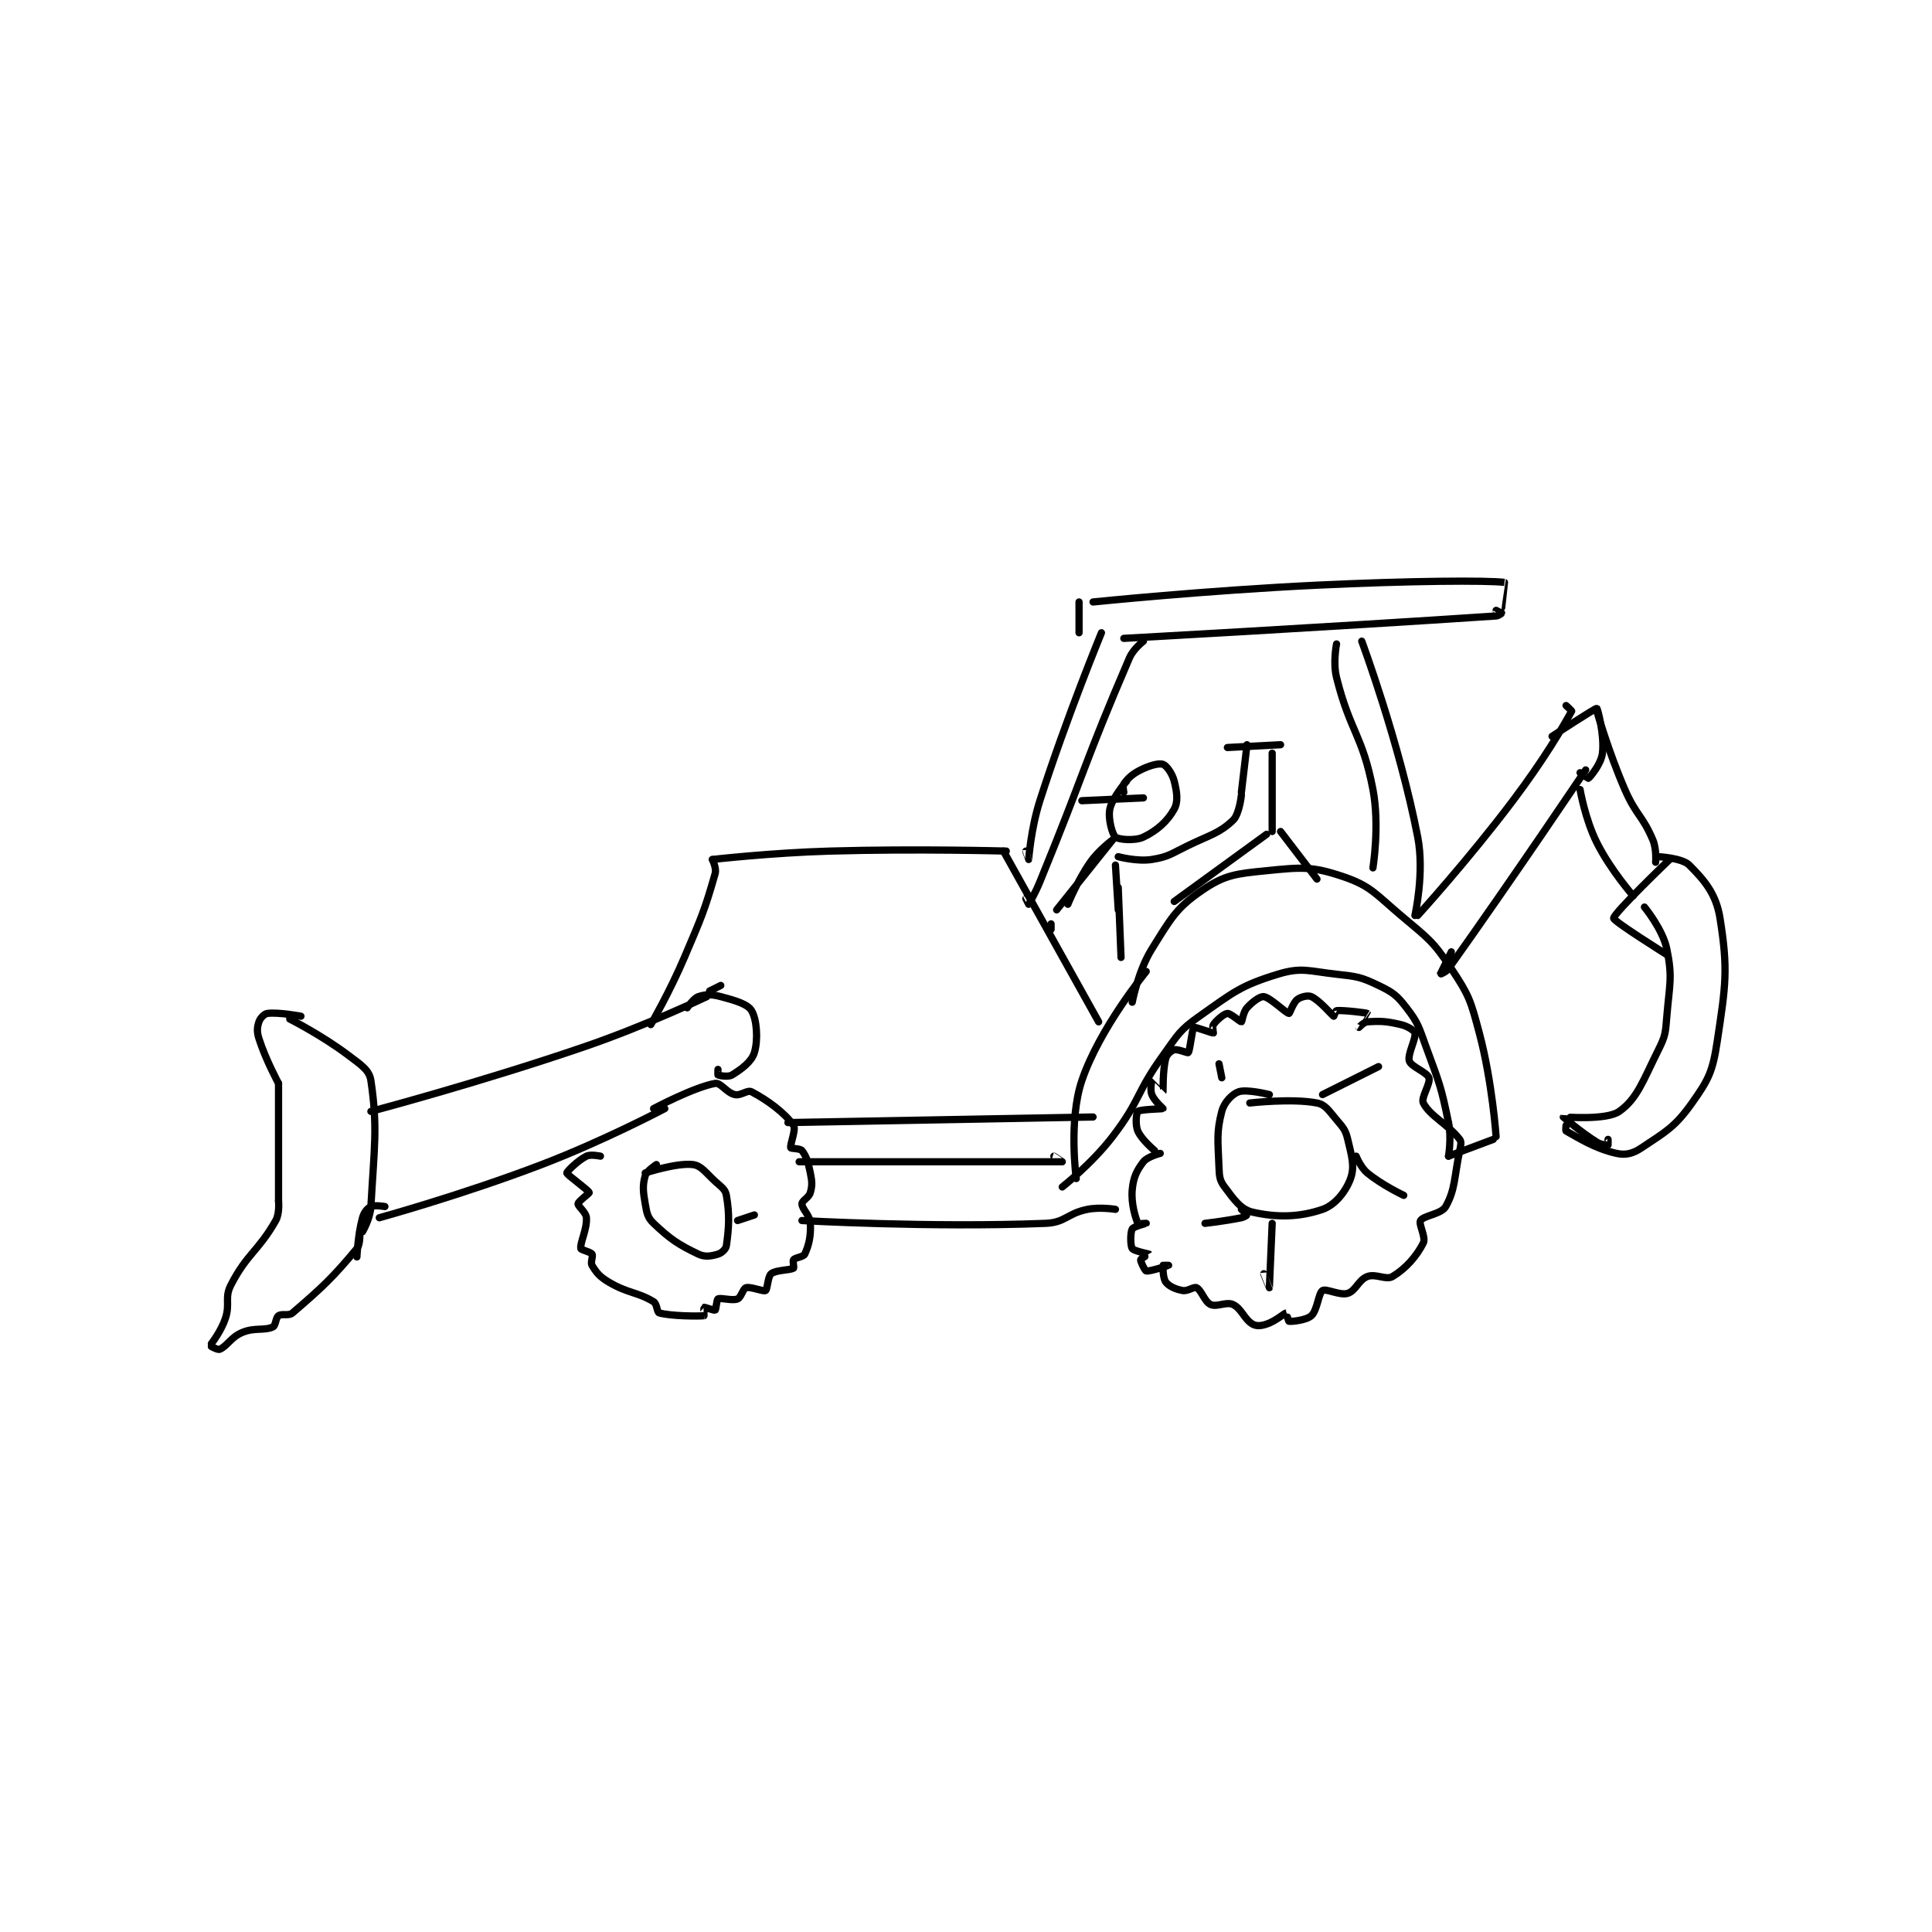 <?xml version="1.0" encoding="utf-8"?>
<!DOCTYPE svg PUBLIC "-//W3C//DTD SVG 1.1//EN" "http://www.w3.org/Graphics/SVG/1.1/DTD/svg11.dtd">
<svg viewBox="0 0 800 800" preserveAspectRatio="xMinYMin meet" xmlns="http://www.w3.org/2000/svg" version="1.1">
<g fill="none" stroke="black" stroke-linecap="round" stroke-linejoin="round" stroke-width="2.587">
<g transform="translate(87.52,241.151) scale(1.159) translate(-67,-36.133)">
<path id="0" d="M129 259.133 C129 259.133 125.28 258.493 124 259.133 C122.72 259.773 121.549 261.158 121 263.133 C119.347 269.083 119 277.133 119 277.133 "/>
<path id="1" d="M95 192.133 C95 192.133 106.61 198.01 116 205.133 C120.511 208.556 123.436 210.329 124 214.133 C126.49 230.94 125.183 237.839 124 259.133 C123.759 263.471 121 268.133 121 268.133 "/>
<path id="2" d="M120 268.133 C120 268.133 120.379 272.467 119 274.133 C110.51 284.392 106.331 288.278 96 297.133 C94.583 298.348 92.232 297.253 91 298.133 C89.953 298.881 90.015 301.665 89 302.133 C85.855 303.585 82.513 302.233 78 304.133 C73.989 305.822 72.737 308.889 70 310.133 C69.351 310.428 67 309.133 67 309.133 "/>
<path id="3" d="M67 308.133 C67 308.133 70.491 303.659 72 299.133 C73.792 293.759 71.6 291.8 74 287.133 C79.753 275.947 83.836 275.01 90 264.133 C91.454 261.567 91 257.133 91 257.133 "/>
<path id="4" d="M91 257.133 L91 215.133 "/>
<path id="5" d="M91 215.133 C91 215.133 86.417 206.73 84 199.133 C83.204 196.633 83.344 195.1 84 193.133 C84.437 191.822 85.869 190.284 87 190.133 C90.948 189.607 99 191.133 99 191.133 "/>
<path id="6" d="M124 225.133 C124 225.133 162.621 214.905 200 202.133 C222.354 194.496 244 184.133 244 184.133 "/>
<path id="7" d="M127 263.133 C127 263.133 156.702 254.953 185 244.133 C207.394 235.571 229 224.133 229 224.133 "/>
<path id="8" d="M224 194.133 C224 194.133 230.785 182.376 236 170.133 C242.213 155.546 243.242 153.286 247 140.133 C247.535 138.262 246 135.133 246 135.133 "/>
<path id="9" d="M246 135.133 C246 135.133 267.028 132.732 288 132.133 C319.394 131.236 351 132.133 351 132.133 "/>
<path id="10" d="M350 132.133 L384 193.133 "/>
<path id="11" d="M376 249.133 C376 249.133 373.175 228.415 378 214.133 C384.325 195.41 401 175.133 401 175.133 "/>
<path id="12" d="M396 186.133 C396 186.133 398.071 175.02 403 167.133 C409.801 156.252 411.629 152.533 421 146.133 C429.049 140.636 433.045 140.229 444 139.133 C456.388 137.895 460.107 137.502 471 141.133 C481.105 144.502 482.668 147.237 492 155.133 C501.682 163.326 503.269 164.037 510 174.133 C516.441 183.795 516.903 185.52 520 197.133 C524.658 214.599 526 234.133 526 234.133 "/>
<path id="13" d="M525 235.133 L509 241.133 "/>
<path id="14" d="M509 241.133 C509 241.133 510.133 234.656 509 229.133 C506.296 215.951 505.754 215.128 501 202.133 C498.369 194.942 498.273 193.663 494 188.133 C490.538 183.652 489.159 182.609 484 180.133 C477.693 177.106 476.373 176.952 469 176.133 C458.975 175.019 456.496 173.532 448 176.133 C434.814 180.17 432.18 182.518 420 191.133 C412.775 196.244 412.441 197.586 407 205.133 C397.227 218.689 399.058 221.003 389 234.133 C381.528 243.888 371 252.133 371 252.133 "/>
<path id="15" d="M404 239.133 C404 239.133 399.341 235.262 398 232.133 C397.019 229.845 397.464 225.609 398 225.133 C398.851 224.376 406.887 224.269 407 224.133 C407.022 224.107 403.902 221.389 403 219.133 C402.317 217.425 402.987 214.137 403 214.133 C403.03 214.126 406.989 218.15 407 218.133 C407.089 217.991 406.813 210.585 408 206.133 C408.368 204.754 409.934 203.4 411 203.133 C412.351 202.796 415.782 204.382 416 204.133 C416.695 203.339 417.38 195.615 418 195.133 C418.375 194.842 424.567 197.195 425 197.133 C425.028 197.129 424.532 194.789 425 194.133 C426.182 192.479 428.785 190.255 430 190.133 C431.057 190.028 434.662 193.23 435 193.133 C435.28 193.053 435.6 189.708 437 188.133 C438.927 185.965 441.713 183.962 443 184.133 C445.308 184.441 450.93 190.044 452 190.133 C452.291 190.158 453.489 186.267 455 185.133 C456.287 184.168 458.789 183.575 460 184.133 C462.995 185.516 467.365 190.781 468 191.133 C468.006 191.137 468.73 189.156 469 189.133 C471.523 188.923 479.7 189.908 480 190.133 C480.019 190.148 477 195.127 477 195.133 C477 195.136 478.76 193.216 480 193.133 C484.722 192.819 486.784 192.906 492 194.133 C494.433 194.706 496.797 196.253 497 197.133 C497.466 199.155 494.26 204.766 495 207.133 C495.646 209.201 501.324 211.106 502 213.133 C502.676 215.161 499.055 220.244 500 222.133 C502.303 226.739 508.967 229.86 513 235.133 C513.703 236.053 513.388 237.273 513 239.133 C510.962 248.918 511.442 252.987 508 259.133 C506.484 261.84 500.109 262.331 499 264.133 C498.223 265.396 501.018 270.097 500 272.133 C497.625 276.884 493.697 281.315 489 284.133 C486.677 285.527 483.053 282.989 480 284.133 C476.863 285.31 475.862 289.239 473 290.133 C470.199 291.009 465.29 288.339 464 289.133 C462.532 290.036 462.172 296.142 460 298.133 C458.257 299.731 453.113 300.257 452 300.133 C451.809 300.112 451.05 297.127 451 297.133 C450.404 297.208 447.272 300.043 444 301.133 C442.037 301.788 440.359 301.926 439 301.133 C435.988 299.376 435.071 295.567 432 294.133 C429.607 293.017 426.218 295.157 424 294.133 C421.846 293.139 420.745 289.006 419 288.133 C418.018 287.642 415.867 289.473 414 289.133 C411.464 288.672 409.171 287.639 408 286.133 C406.964 284.802 406.917 280.629 407 280.133 C407.005 280.105 409 280.133 409 280.133 C408.999 280.134 402.353 282.404 401 282.133 C400.502 282.034 398.906 278.697 399 278.133 C399.064 277.749 402.002 276.136 402 276.133 C401.942 276.056 396.6 275.033 396 274.133 C395.3 273.084 395.301 268.391 396 267.133 C396.477 266.275 400.998 265.136 401 265.133 C401.001 265.132 398.075 265.314 398 265.133 C397.228 263.28 395.542 258.174 396 253.133 C396.402 248.713 397.588 246.269 400 243.133 C401.405 241.307 406 240.133 406 240.133 "/>
<path id="16" d="M445 219.133 C445 219.133 436.952 217.091 434 218.133 C431.651 218.962 428.833 221.92 428 225.133 C426.027 232.743 426.65 235.691 427 245.133 C427.124 248.479 427.259 249.812 429 252.133 C432.379 256.639 434.783 260.169 439 261.133 C447.665 263.114 455.791 262.948 464 260.133 C468.461 258.604 472.339 253.748 474 249.133 C475.552 244.822 474.45 241.222 473 235.133 C472.19 231.732 471.413 230.986 469 228.133 C466.229 224.859 465.043 222.722 462 222.133 C453.05 220.401 438 222.133 438 222.133 "/>
<path id="17" d="M206 241.133 C206 241.133 202.548 240.36 201 241.133 C197.905 242.681 193.962 246.635 194 247.133 C194.054 247.829 201.653 253.18 202 254.133 C202.089 254.378 198.094 257.286 198 258.133 C197.901 259.023 200.876 261.151 201 263.133 C201.26 267.288 198.671 271.994 199 274.133 C199.081 274.657 202.436 275.288 203 276.133 C203.483 276.858 202.357 279.062 203 280.133 C204.543 282.705 205.702 284.184 209 286.133 C215.958 290.245 219.23 289.607 225 293.133 C226.265 293.906 226.185 296.907 227 297.133 C231.262 298.317 241.282 298.348 243 298.133 C243.041 298.128 242.914 295.176 243 295.133 C243.201 295.033 246.688 296.321 247 296.133 C247.312 295.946 247.537 292.365 248 292.133 C249.081 291.593 253.069 292.906 255 292.133 C256.269 291.626 256.944 288.45 258 288.133 C259.685 287.628 264.144 289.609 265 289.133 C265.708 288.74 265.776 284.113 267 283.133 C268.728 281.751 273.716 281.936 275 281.133 C275.26 280.971 274.617 278.612 275 278.133 C275.664 277.303 278.532 277.148 279 276.133 C280.452 272.988 281.253 269.697 281 265.133 C280.833 262.13 278 260.099 278 258.133 C278 257.01 280.505 255.95 281 254.133 C281.72 251.495 281.631 250.288 281 247.133 C280.225 243.258 279.538 241.111 278 239.133 C277.388 238.346 274.11 238.463 274 238.133 C273.639 237.051 275.994 231.554 275 230.133 C271.935 225.755 265.806 221.174 260 218.133 C258.506 217.351 256.157 219.631 254 219.133 C251.038 218.45 249 214.788 247 215.133 C239.536 216.42 225 224.133 225 224.133 "/>
<path id="18" d="M226 244.133 C226 244.133 222.495 246.401 222 248.133 C221.038 251.501 221.212 253.668 222 258.133 C222.593 261.495 222.839 263.087 225 265.133 C230.927 270.748 233.804 272.692 241 276.133 C243.369 277.267 245.661 276.835 248 276.133 C249.303 275.742 250.825 274.357 251 273.133 C251.918 266.707 252.205 262.06 251 255.133 C250.619 252.942 249.259 252.204 247 250.133 C243.447 246.877 242.046 244.499 239 244.133 C233.188 243.436 222 247.133 222 247.133 "/>
<path id="19" d="M278 264.133 C278 264.133 323.942 266.743 365 265.133 C372.175 264.852 372.697 261.594 380 260.133 C384.564 259.221 390 260.133 390 260.133 "/>
<path id="20" d="M277 243.133 C277 243.133 370.669 243.141 371 243.133 C371.01 243.133 368 241.133 368 241.133 "/>
<path id="21" d="M273 229.133 L382 227.133 "/>
<path id="22" d="M237 188.133 C237 188.133 239.251 184.716 241 184.133 C243.623 183.259 245.587 183.235 249 184.133 C254.254 185.516 258.611 186.819 260 189.133 C261.868 192.246 262.407 199.509 261 204.133 C260.001 207.417 256.414 210.032 253 212.133 C251.679 212.946 248.539 212.349 248 212.133 C247.914 212.099 248 210.133 248 210.133 "/>
<path id="23" d="M245 182.133 L249 180.133 "/>
<path id="24" d="M385 54.133 C385 54.133 372.628 84.137 363 114.133 C359.801 124.101 359.012 135.092 359 135.133 C358.999 135.138 358 132.133 358 132.133 "/>
<path id="25" d="M400 57.133 C400 57.133 396.408 59.861 395 63.133 C378.803 100.781 379.255 103.398 363 143.133 C361.317 147.246 359.111 151 359 151.133 C358.988 151.147 358 149.133 358 149.133 "/>
<path id="26" d="M377 43.133 L377 54.133 "/>
<path id="27" d="M382 43.133 C382 43.133 422.02 39.037 462 37.133 C495.388 35.543 522.696 35.369 529 36.133 C529.009 36.134 528 45.133 528 45.133 "/>
<path id="28" d="M393 56.133 C393 56.133 464.762 52.216 526 48.133 C526.948 48.07 528 47.153 528 47.133 C528 47.113 526 46.133 526 46.133 "/>
<path id="29" d="M469 58.133 C469 58.133 467.656 64.759 469 70.133 C473.842 89.502 478.272 90.631 482 110.133 C484.457 122.986 482 138.133 482 138.133 "/>
<path id="30" d="M478 57.133 C478 57.133 491.431 93.252 498 127.133 C500.472 139.886 497 155.133 497 155.133 "/>
<path id="31" d="M430 95.133 L449 94.133 "/>
<path id="32" d="M437 94.133 L435 111.133 "/>
<path id="33" d="M435 112.133 C435 112.133 434.301 118.954 432 121.133 C427.104 125.771 424.163 126.192 416 130.133 C409.815 133.119 409.074 134.161 403 135.133 C397.789 135.967 391 134.133 391 134.133 "/>
<path id="34" d="M391 145.133 L392 170.133 "/>
<path id="35" d="M446 97.133 L446 125.133 "/>
<path id="36" d="M444 126.133 L411 150.133 "/>
<path id="37" d="M390 137.133 L391 153.133 "/>
<path id="38" d="M449 125.133 L462 142.133 "/>
<path id="39" d="M378 114.133 L400 113.133 "/>
<path id="40" d="M393 111.133 C393 111.133 392.516 108.779 393 108.133 C394.533 106.089 395.93 104.668 399 103.133 C402.251 101.508 405.527 100.642 407 101.133 C408.205 101.535 410.309 104.369 411 107.133 C411.987 111.082 412.477 114.448 411 117.133 C408.63 121.443 404.862 124.818 400 127.133 C396.915 128.602 391.055 128.013 390 127.133 C388.909 126.225 387.301 120.626 388 117.133 C388.815 113.058 394 107.133 394 107.133 "/>
<path id="41" d="M373 151.133 C373 151.133 376.386 142.766 381 136.133 C384.043 131.758 389 128.133 389 128.133 C389 128.133 369 153.133 369 153.133 "/>
<path id="42" d="M367 160.133 L367 158.133 "/>
<path id="43" d="M498 155.133 C498 155.133 516.091 135.249 532 114.133 C543.42 98.975 549.63 88.165 553 82.133 C553.068 82.012 551 80.133 551 80.133 "/>
<path id="44" d="M558 103.133 C558 103.133 532.281 141.451 509 174.133 C508.091 175.41 505.999 176.139 506 176.133 C506.003 176.115 510 168.133 510 168.133 "/>
<path id="45" d="M546 91.133 C546 91.133 561.522 80.974 562 81.133 C562.277 81.226 564.761 90.791 564 97.133 C563.536 100.997 559.77 105.46 559 106.133 C558.925 106.199 556 104.133 556 104.133 "/>
<path id="46" d="M562 82.133 C562 82.133 566.165 96.713 572 110.133 C576.031 119.405 578.295 119.375 582 128.133 C583.404 131.452 583 136.133 583 136.133 "/>
<path id="47" d="M556 110.133 C556 110.133 557.787 120.707 562 129.133 C566.883 138.9 575 148.133 575 148.133 "/>
<path id="48" d="M584 134.133 C584 134.133 592.438 134.571 595 137.133 C600.49 142.623 604.62 147.44 606 156.133 C608.916 174.504 608.057 179.956 605 200.133 C603.382 210.811 602.036 213.638 596 222.133 C589.88 230.747 586.71 232.327 578 238.133 C574.861 240.226 572.316 240.87 569 240.133 C561.333 238.43 555.239 234.488 551 232.133 C550.79 232.017 551 230.133 551 230.133 "/>
<path id="49" d="M579 152.133 C579 152.133 585.549 160.06 587 167.133 C589.092 177.334 587.964 179.569 587 191.133 C586.508 197.036 586.563 198.007 584 203.133 C578.494 214.146 576.451 220.58 570 225.133 C565.322 228.435 550.068 227.039 550 227.133 C549.999 227.135 556.15 232.477 562 236.133 C563.535 237.093 565.747 237.197 566 237.133 C566.034 237.125 566 235.133 566 235.133 "/>
<path id="50" d="M588 135.133 C588 135.133 568.056 154.232 568 156.133 C567.968 157.229 587 169.133 587 169.133 "/>
<path id="51" d="M464 219.133 L484 209.133 "/>
<path id="52" d="M476 241.133 C476 241.133 477.574 245.136 480 247.133 C485.314 251.51 493 255.133 493 255.133 "/>
<path id="53" d="M446 265.133 C446 265.133 445.004 288.111 445 288.133 C444.999 288.138 443 283.133 443 283.133 "/>
<path id="54" d="M422 265.133 C422 265.133 428.863 264.361 435 263.133 C436.008 262.932 437 262.192 437 262.133 C437 262.016 435 260.133 435 260.133 "/>
<path id="55" d="M427 208.133 L428 213.133 "/>
<path id="56" d="M255 264.133 L261 262.133 "/>
</g>
</g>
</svg>
